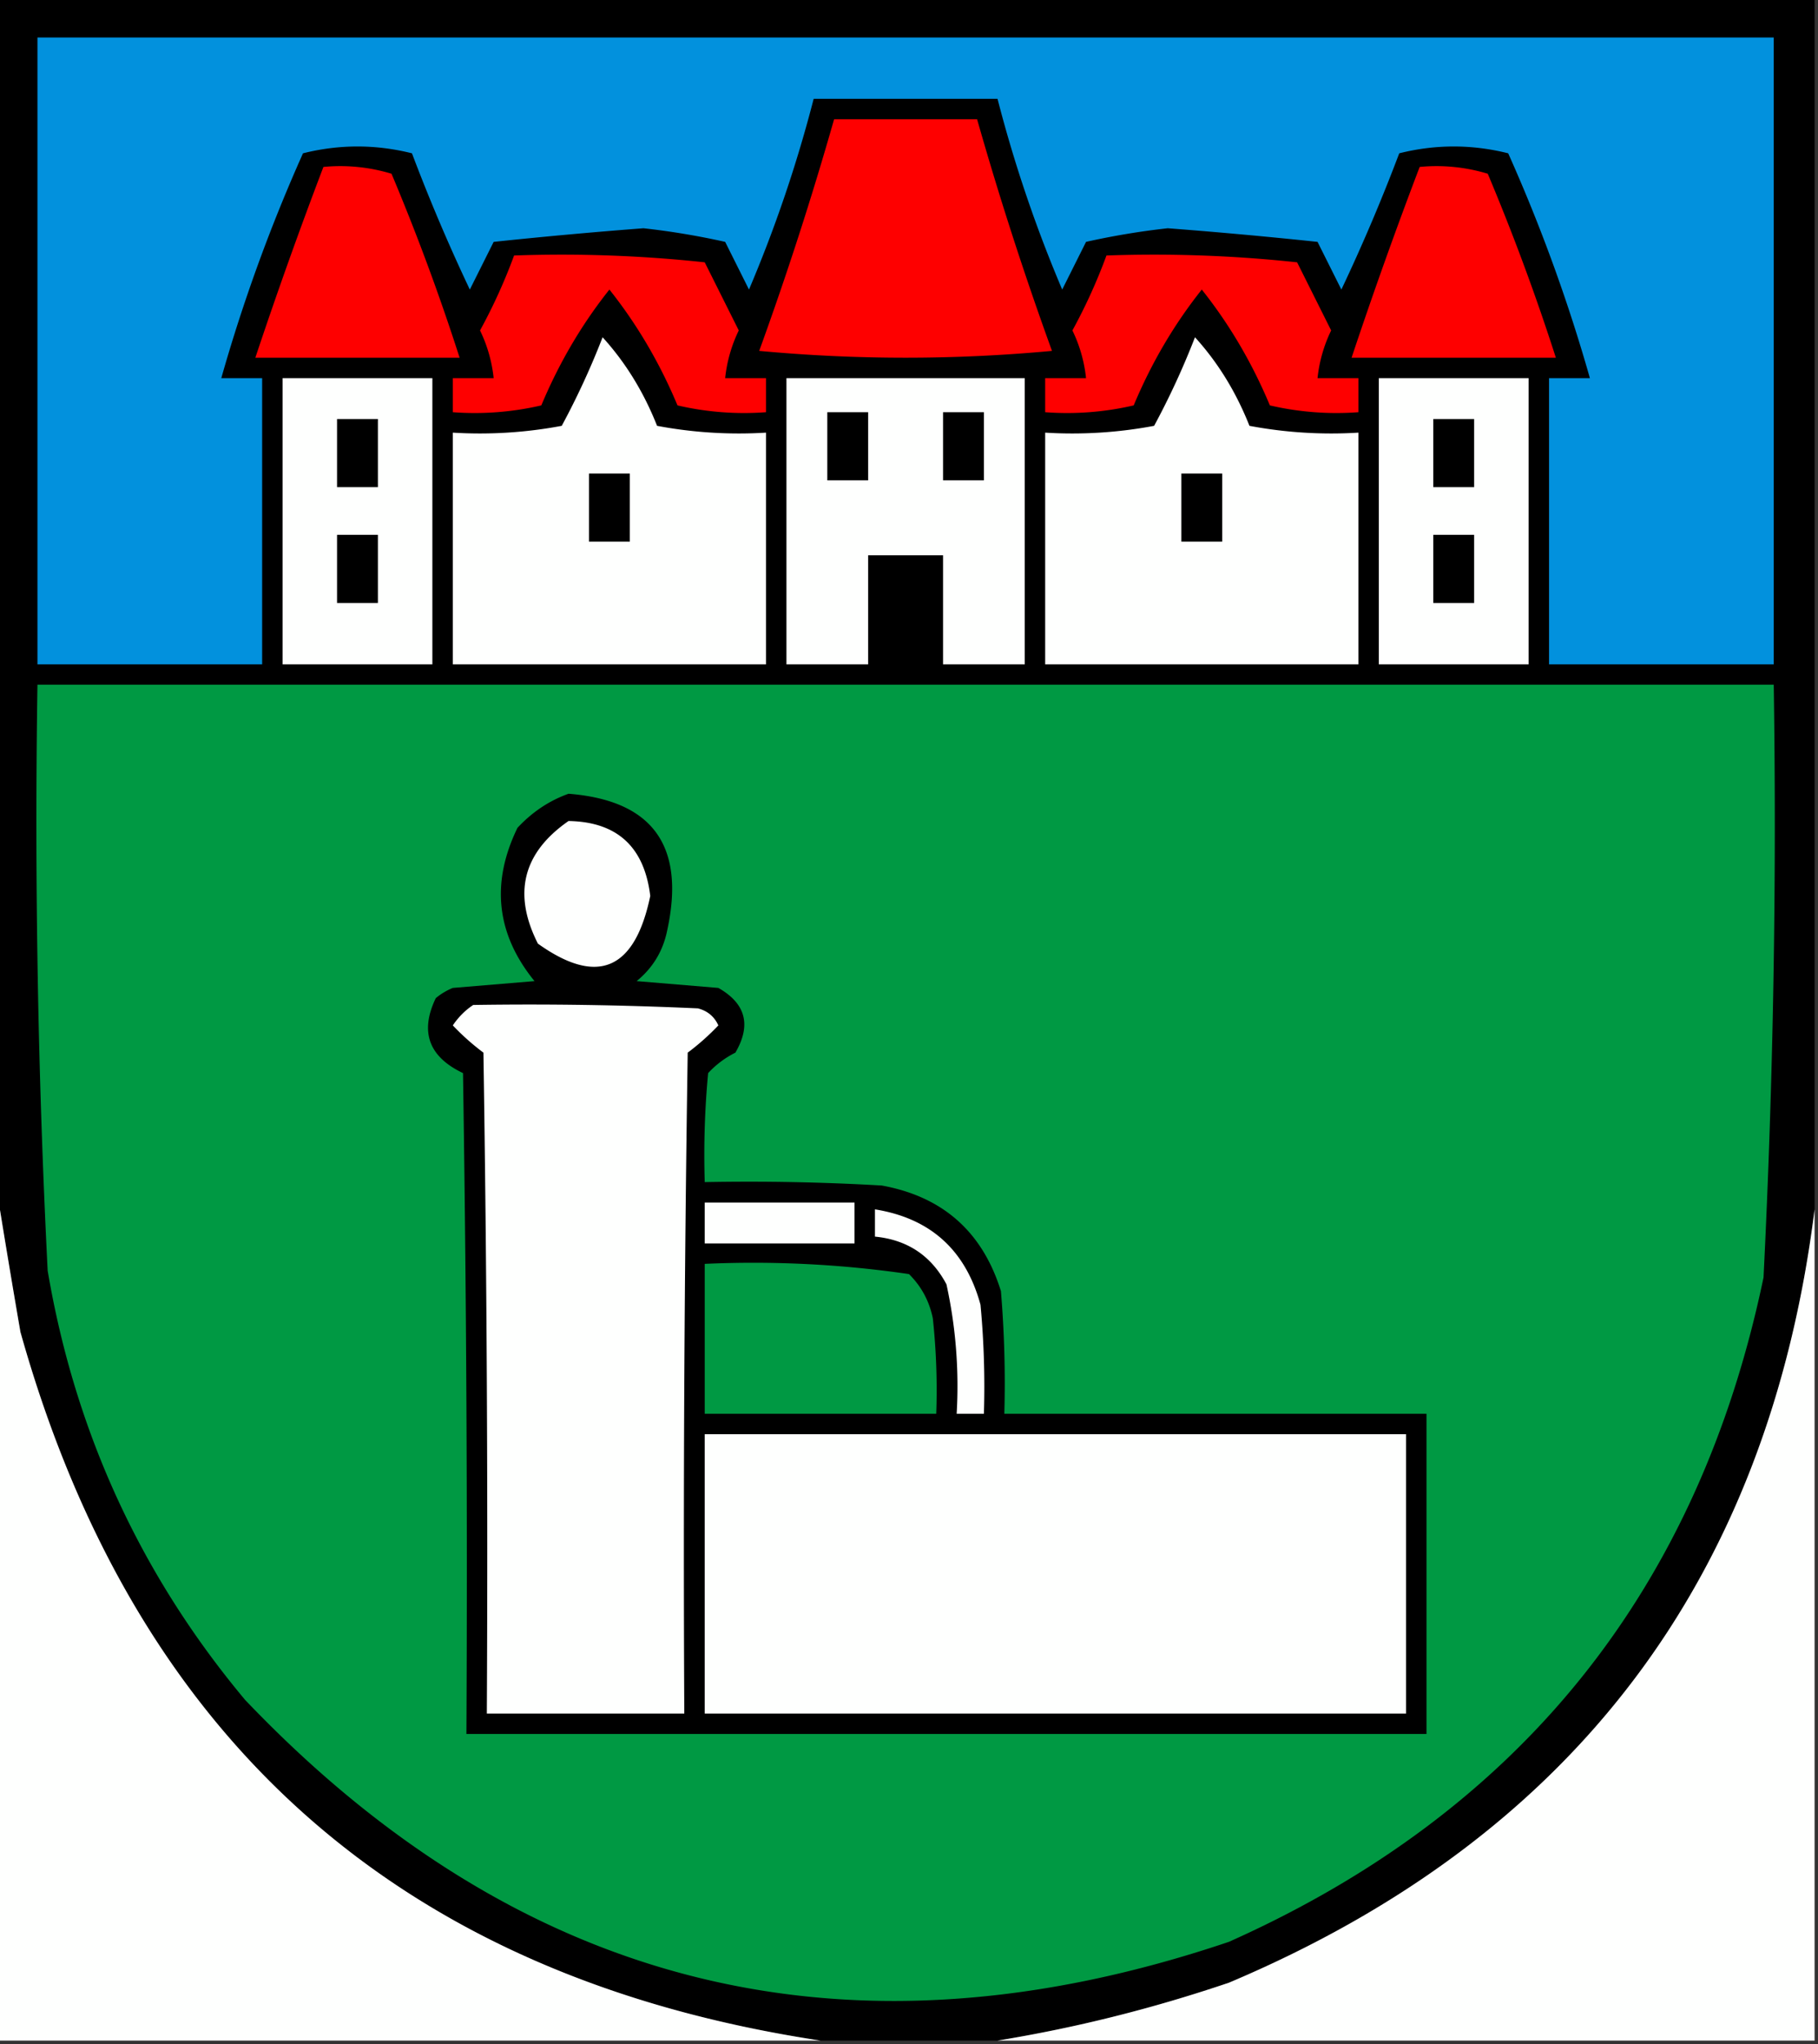 <svg xmlns="http://www.w3.org/2000/svg" width="267" height="300" style="shape-rendering:geometricPrecision;text-rendering:geometricPrecision;image-rendering:optimizeQuality;fill-rule:evenodd;clip-rule:evenodd"><rect width="100%" height="100%" fill="#333333" stroke="none"/><path style="opacity:1" d="M-.5-.5h267v178c-6.804 54.315-35.47 92.148-86 113.5-11.225 3.806-22.559 6.64-34 8.5h-26C59.018 290.191 19.851 255.525 3 195.5a1864.598 1864.598 0 0 1-3.5-21V-.5z"/><path style="opacity:1" fill="#0291dd" d="M5.5 5.5h255v92h-33v-42h6a244.243 244.243 0 0 0-12-33c-5.333-1.333-10.667-1.333-16 0a267.34 267.34 0 0 1-8.5 20l-3.5-7a775.253 775.253 0 0 0-22-2 111.505 111.505 0 0 0-12 2l-3.5 7a197.646 197.646 0 0 1-9.5-28h-27a197.646 197.646 0 0 1-9.5 28l-3.5-7a111.514 111.514 0 0 0-12-2 775.286 775.286 0 0 0-22 2l-3.5 7a267.299 267.299 0 0 1-8.5-20c-5.333-1.333-10.667-1.333-16 0a244.216 244.216 0 0 0-12 33h6v42h-33v-92z"/><path style="opacity:1" fill="#fe0000" d="M122.5 17.5h21a504.699 504.699 0 0 0 11 34 231.63 231.63 0 0 1-43 0 504.699 504.699 0 0 0 11-34zM47.5 24.5a25.87 25.87 0 0 1 10 1 329.148 329.148 0 0 1 10 27h-30a699.878 699.878 0 0 1 10-28zM208.5 24.5a25.87 25.87 0 0 1 10 1 329.038 329.038 0 0 1 10 27h-30a700.348 700.348 0 0 1 10-28zM75.5 37.5a196.88 196.88 0 0 1 28 1l5 10a21.029 21.029 0 0 0-2 7h6v5a43.123 43.123 0 0 1-13-1c-2.607-6.232-5.94-11.899-10-17-4.06 5.101-7.393 10.768-10 17a43.123 43.123 0 0 1-13 1v-5h6a21.034 21.034 0 0 0-2-7 81.072 81.072 0 0 0 5-11zM162.5 37.5c9.357-.332 18.69.002 28 1l5 10a21.029 21.029 0 0 0-2 7h6v5a43.123 43.123 0 0 1-13-1c-2.607-6.232-5.94-11.899-10-17-4.06 5.101-7.393 10.768-10 17a43.123 43.123 0 0 1-13 1v-5h6a21.029 21.029 0 0 0-2-7 81.048 81.048 0 0 0 5-11z"/><path style="opacity:1" fill="#fefffe" d="M88.5 49.5c3.368 3.703 6.035 8.036 8 13a64.873 64.873 0 0 0 16 1v34h-46v-34a64.875 64.875 0 0 0 16-1 113.917 113.917 0 0 0 6-13zM175.5 49.5c3.368 3.703 6.035 8.036 8 13a64.873 64.873 0 0 0 16 1v34h-46v-34a64.873 64.873 0 0 0 16-1 114.054 114.054 0 0 0 6-13zM41.5 55.5h22v42h-22v-42zM115.5 55.5h35v42h-12v-16h-11v16h-12v-42zM202.5 55.5h22v42h-22v-42z"/><path style="opacity:1" d="M121.5 60.5h6v10h-6v-10zM138.5 60.5h6v10h-6v-10zM49.5 61.5h6v10h-6v-10zM210.5 61.5h6v10h-6v-10zM86.5 69.5h6v10h-6v-10zM173.5 69.5h6v10h-6v-10zM49.5 78.5h6v10h-6v-10zM210.5 78.5h6v10h-6v-10z"/><path style="opacity:1" fill="#009943" d="M5.5 100.5h255c.441 29.033-.059 58.033-1.5 87-9.582 45.909-35.749 78.409-78.5 97.5-55.772 18.849-103.938 7.015-144.5-35.5-15.314-18.301-24.98-39.301-29-63a1310.686 1310.686 0 0 1-1.5-86z"/><path style="opacity:1" d="M83.5 116.5c12.342.972 17.176 7.639 14.5 20-.606 3.048-2.106 5.548-4.5 7.5l12 1c4.03 2.287 4.864 5.454 2.5 9.5a13.92 13.92 0 0 0-4 3 128.507 128.507 0 0 0-.5 16c8.673-.166 17.34 0 26 .5 8.962 1.629 14.796 6.795 17.5 15.5.499 5.991.666 11.991.5 18h62v47h-141c.167-32.335 0-64.668-.5-97-5.037-2.395-6.37-6.061-4-11a9.457 9.457 0 0 1 2.5-1.5l12-1c-5.606-6.888-6.44-14.388-2.5-22.5 2.17-2.323 4.67-3.99 7.5-5z"/><path style="opacity:1" fill="#fefffe" d="M83.5 120.5c7.129.125 11.129 3.791 12 11-2.268 10.898-7.768 13.231-16.5 7-3.72-7.337-2.22-13.337 4.5-18zM69.5 147.5c11.005-.167 22.005 0 33 .5 1.41.368 2.41 1.201 3 2.5a35.594 35.594 0 0 1-4.5 4c-.5 32.332-.667 64.665-.5 97h-29c.167-32.335 0-64.668-.5-97a35.607 35.607 0 0 1-4.5-4c.84-1.235 1.84-2.235 3-3z"/><path style="opacity:1" fill="#fefffe" d="M-.5 174.5c1.103 6.866 2.27 13.866 3.5 21 16.851 60.025 56.018 94.691 117.5 104H-.5v-125zM103.5 176.5h22v6h-22v-6zM128.5 177.5c8.144 1.309 13.311 5.975 15.5 14 .499 5.323.666 10.656.5 16h-4a69.558 69.558 0 0 0-1.5-19c-2.238-4.204-5.738-6.537-10.5-7v-4zM266.5 177.5v122h-120c11.441-1.86 22.775-4.694 34-8.5 50.53-21.352 79.196-59.185 86-113.5z"/><path style="opacity:1" fill="#009943" d="M103.5 185.5a158.137 158.137 0 0 1 30 1.5c1.817 1.8 2.984 3.966 3.5 6.5.499 4.655.666 9.321.5 14h-34v-22z"/><path style="opacity:1" fill="#fefffe" d="M103.5 210.5h103v41h-103v-41z"/></svg>
